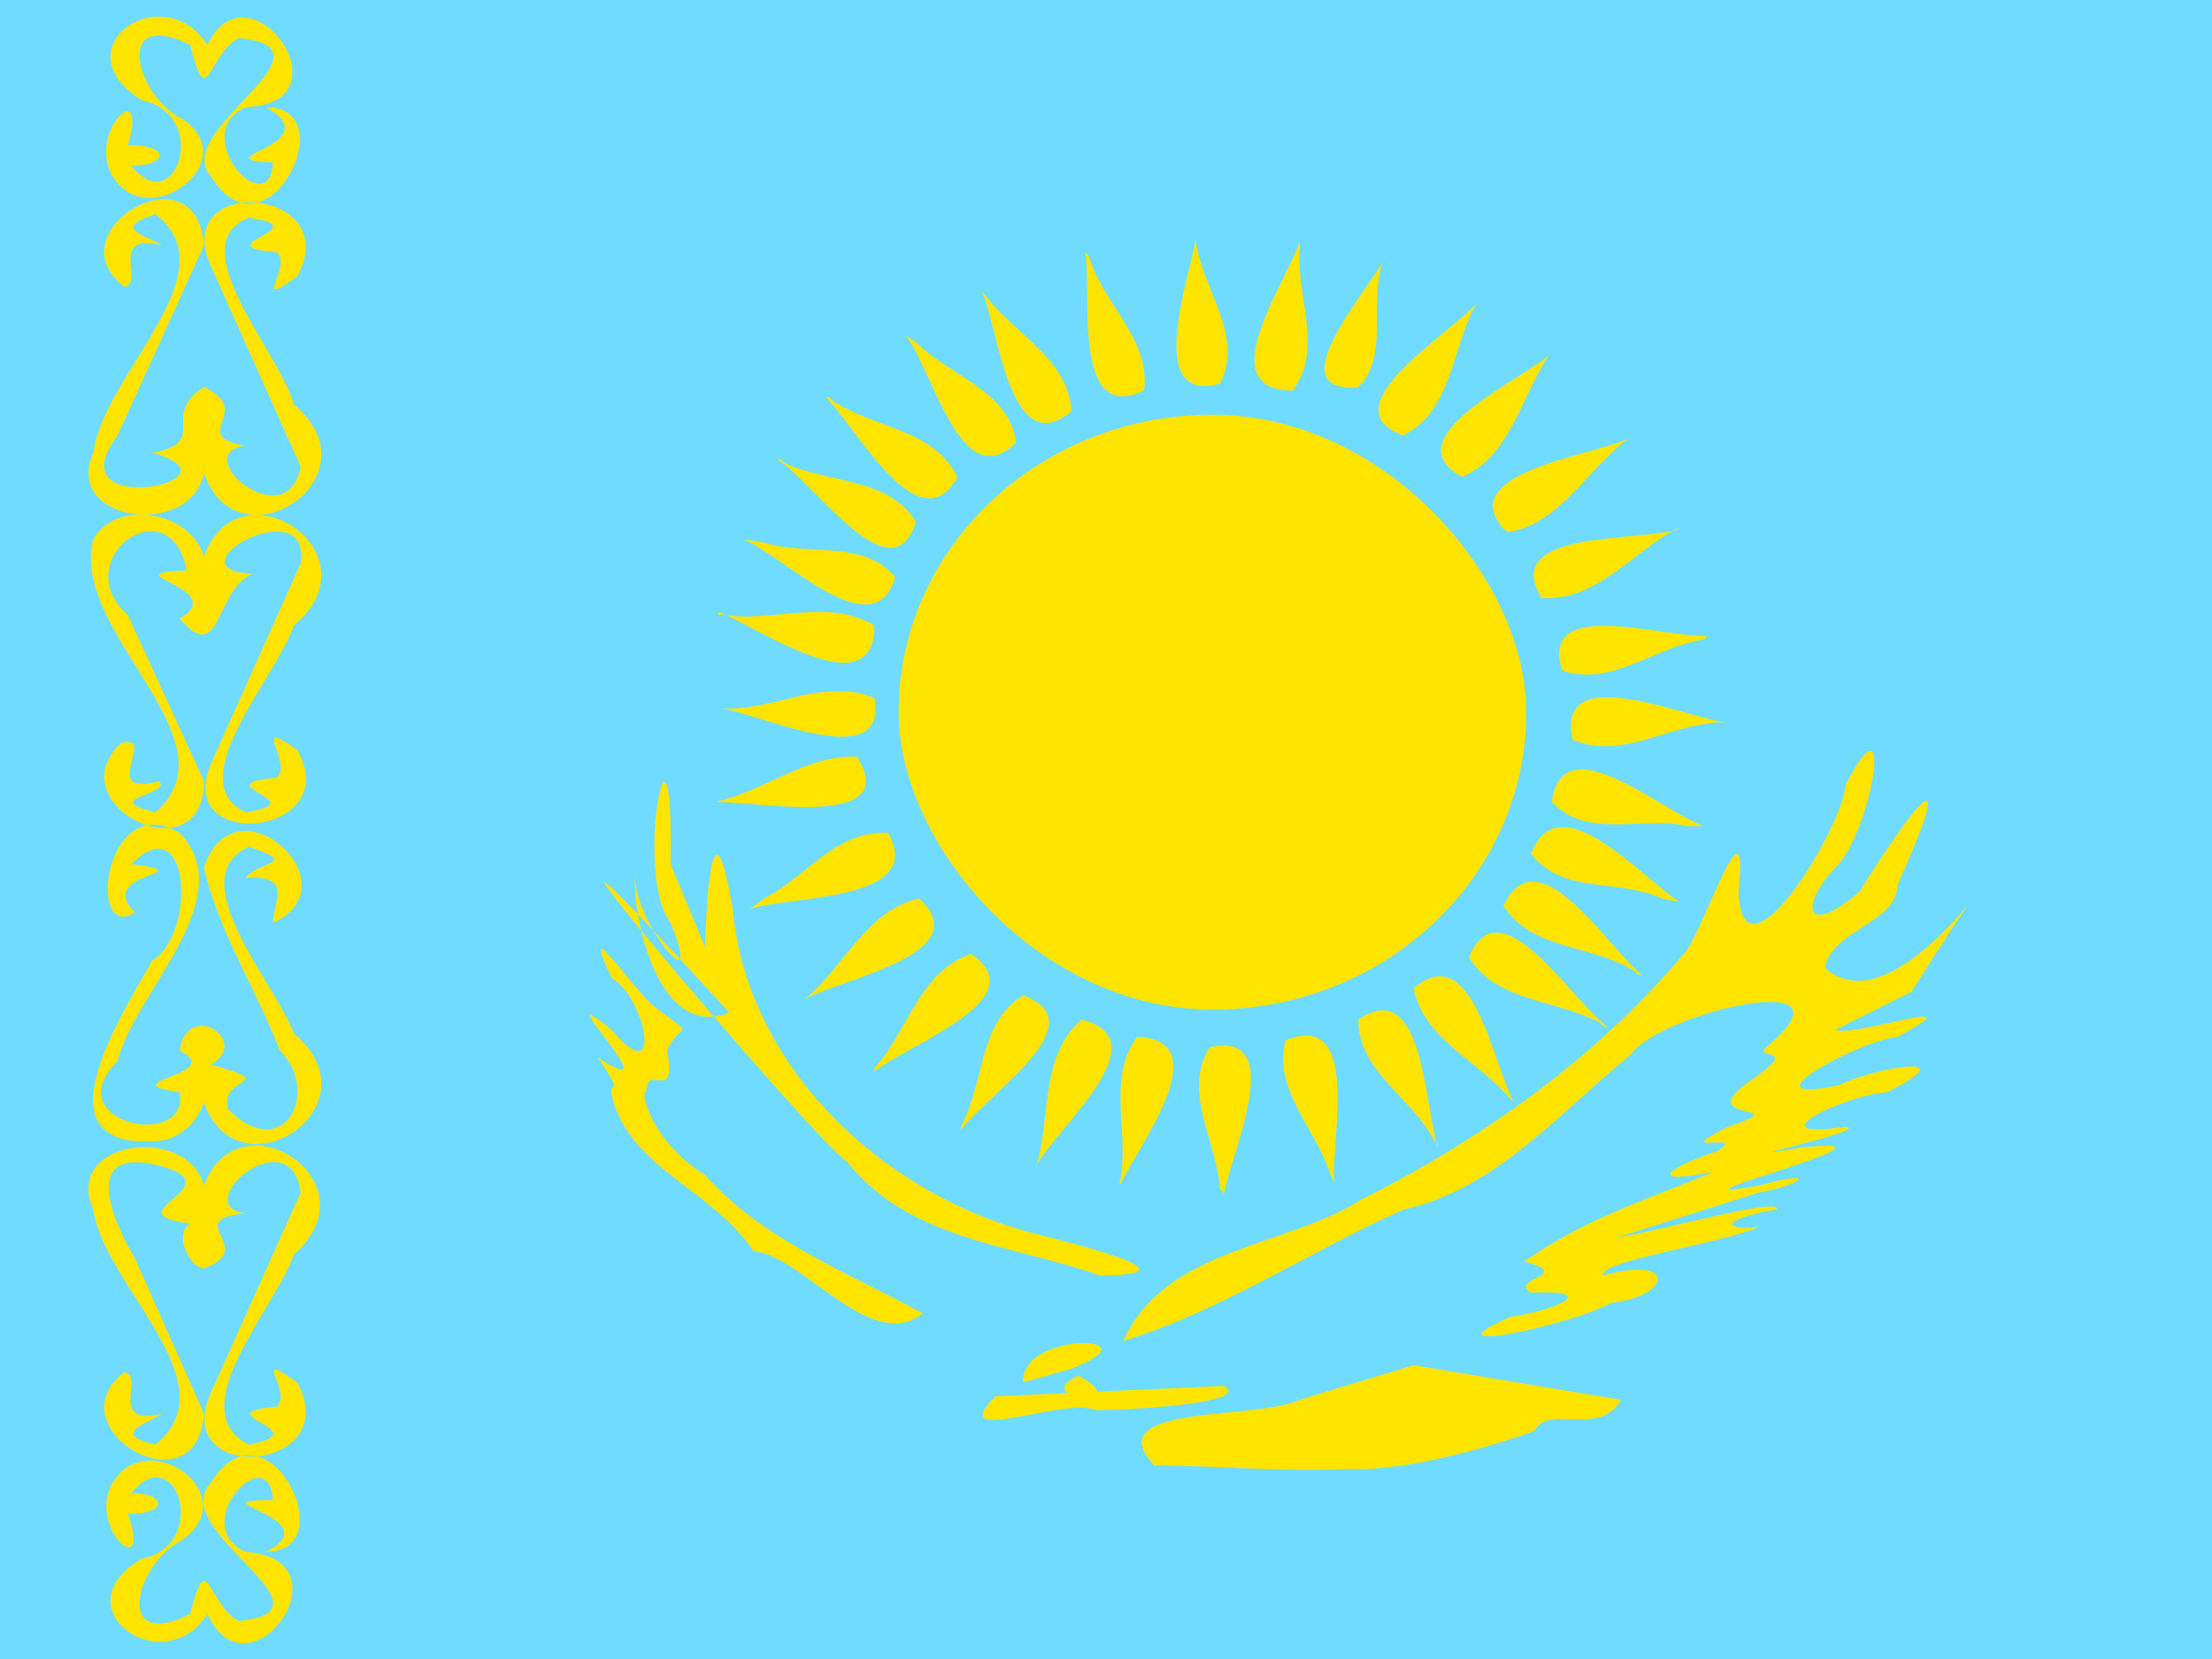 <svg xmlns="http://www.w3.org/2000/svg" fill-rule="evenodd" viewBox="0 0 640 480"><path fill="#6fdcff" d="M0 0h640v480H0z"/><g fill="#ffe400"><path d="M60 467c12 26 42-16 11-18-17-8 7-33 8-15-24 0 17 5-2 15 23 0 0-46-16-20-13 14 39 37 8 40-9-5-9-22-14-2-22 11-16-14-3-21 20-13-10-35-20-16-6 13 12 28 5 8 12 0 11-6 1-6 13-16 23 15 3 19-24 14 6 36 19 16zm-1-124c10-27 50-1 26 20-5 15-33 45-13 55 21-4-14-9 8-11 5-4-8-17 6-7 14 26-37 30-25 3l26-58c-3-22-33 4-16 6-19 2 4 10-12 16-4 0-9-10-4-13-24-3 15-11-10-17-22-5-12 17-6 27l20 45c-2 29-44 4-23-12 6 1-5 16 11 12-5 3-15 6-2 9 22-18-15-46-18-68-9-20 27-25 32-7zm0-24c10 28 51 1 26-20-5-14-33-45-13-54 15 5 3 4-1 9 14-1 8 7 8 13 24-11-11-43-20-16 4 18 15 35 22 53 12 12 1 33-15 17-3-10 16-7-5-13 12-7-7-19-9-4 14 7-21 9 0 12 3 17-36 9-18-9 5-20 36-47 18-66-22-13-27 32-13 23-12-12 21-11-1-14 17-17 19 20 6 28-9 16-35 56 3 52 5-1 10-5 12-11zm0-158c10-28 51-1 26 20-5 15-33 45-14 54 21-3-13-8 9-10 5-4-8-18 6-8 14 25-36 30-25 4l26-58c3-22-39 2-14 3-11 5-9 27-21 13 15-9-21-13 2-14-5-25-35-3-17 13l22 48c0 28-43 7-24-11 11-3-7 16 11 11 4 4-18 5-1 9 24-21-25-52-18-79 7-12 28-8 32 5zm0-24c10 28 51 1 26-20-4-15-33-46-13-54 21 3-14 8 8 10 5 4-8 17 6 7 14-26-37-30-25-3l26 58c-4 21-33-4-16-6-17-3 3-10-12-17-13 8 2 16-15 19 29 8-29 20-10-5l25-55c-2-29-44-4-23 12 6-1-5-16 11-12-5-3-15-5-2-9 22 17-15 46-18 69-9 20 28 25 32 6zm1-124c12-25 42 17 11 18-17 8 7 34 8 16-22-1 17-5-2-16 23 0 0 46-16 20-12-13 39-37 8-40-9 5-9 22-14 2-22-11-16 14-3 21 20 12-10 35-20 16-6-13 11-28 5-8 13 0 11 6 1 6 13 16 23-15 3-19-24-15 6-36 19-16z"/><rect width="181.6" height="172.1" x="260" y="120" rx="90.8" ry="86.1"/><path d="M346 69c-2 12-15 48 7 42 7-14-5-27-7-41v-1zm8 277c2-12 19-48-4-43-8 13 2 27 3 41l1 1zM209 205c12 2 48 19 44-3-14-6-28 3-42 3h-1zm290 4c-13-2-49-18-44 5 14 6 27-4 42-5h1zm-260-94c9 9 27 43 38 23-7-14-24-14-36-22l-1-1zm226 182c-10-7-31-42-40-20 8 13 25 12 38 19l1 1zM284 84c5 11 8 50 26 35-1-16-18-23-26-35zm132 248c-4-12-4-50-23-37 0 15 15 22 22 35l1 1zm32-229c-10 8-45 24-25 35 14-6 17-23 25-35zM253 310c10-8 47-21 28-34-15 5-18 22-28 33zm-38-154c12 5 38 32 44 11-9-11-25-6-38-10l-6-1zm271 105c-11-7-35-35-43-14 9 12 25 7 38 13l5 1zM400 76c-6 10-30 38-7 36 9-9 3-24 7-36zM300 337c6-11 36-36 13-42-12 10-9 28-13 42zm-83-74c12-4 51-2 40-22-15-1-24 13-36 19l-4 3zm269-110c-12 4-52 0-40 20 16 1 26-13 39-20zM376 70c-4 12-26 43-2 43 9-12 1-27 2-41v-2zm-52 273c5-11 29-42 5-43-9 12-2 28-5 42zM314 73c2 12-4 50 17 40 2-15-12-25-16-39zm72 269c-1-12 8-50-14-41-4 14 9 26 13 39l1 2zM262 97c8 10 16 47 32 31-2-15-19-19-29-29l-3-2zm176 222c-6-11-12-48-29-33 3 15 19 21 28 32l1 1zM225 133c11 7 33 40 40 18-8-13-25-11-38-17l-1-1zm250 149c-10-8-30-41-40-20 8 13 25 11 38 19l1 1zM208 177c12 5 45 28 45 4-13-8-29-1-43-3 0-1-3 1-2-1zm285 62c-12-4-41-30-44-7 10 11 26 4 39 7h5zm-286-7c13 0 54 8 41-13-14-1-27 10-41 13zm288-48c-13 1-50-12-43 10 14 5 27-7 41-9l1-1zM233 289c11-6 50-13 33-29-15 3-22 20-33 29zm238-162c-11 5-52 10-35 27 15-2 23-18 35-27zM278 327c7-10 40-31 18-39-13 8-11 25-18 38zM427 88c-8 9-43 30-21 38 14-7 14-25 21-38zM212 263c4 45 42 81 84 93 11 3 54 13 22 13-25-9-55-10-73-33-7-3-129-147-34-43-23 9-29-36-27-41-3 11 21 42 10 15-11-14 1-73 0-17l10 24c0 1 1-52 8-11zm-23 28c-6-5-22-29-12-8 10 6 15 33 0 15-21-17 19 23-4 8 8 12 3 6 4 11 5 21 29 27 41 45 14 1 34 30 49 18-22-12-46-21-63-40-16-10-19-25-17-24 0-9 9 4 6-12 4-9 9-3-4-13zm107 109c-1-15 40-14 14-4l-14 4zm29-12c12-27 47-27 69-41 36-18 69-42 94-72 6-9 18-46 15-17 1 29 30-18 31-31 15-29 7 15-3 24-11 12-8 20 7 7 8-13 33-51 11-2 0 11-19 13-21 24 23 21 64-55 25 7l-22 11c7 2 42-11 18 2-11 1-46 20-17 14 10-5 38-10 14 2-13 1-39 14-12 10 8 1-40 11-13 6 38-4-47 17-12 11 18-5 12 0 0 2l-41 13c13-2 48-12 46-8-9 1-21 6-5 5-12 5-47 10-45 14 21-6 20 6 2 8-10 6-56 16-29 4 14-2 26-8 6-7-7-4 13-5-2-9 17-12 33-17 55-26-20 4-14-1 1-6 9-6-15 2 3-7 21-7-11-1 6-13 16-11 1-6 5-10 29-24-31-10-39 2-21 17-39 39-66 45-27 12-52 29-81 38zm-37 16c-15 15 20 0 29 4 9 0 46-2 37-7l-66 3z"/><path d="M312 398c18 10-15 7 0 0zm97-3l60 10c-6 11-21 1-25 9-8 3-36 12-54 11-19 1-38-1-56-1-17-18 30-13 42-19l33-10z"/></g></svg>